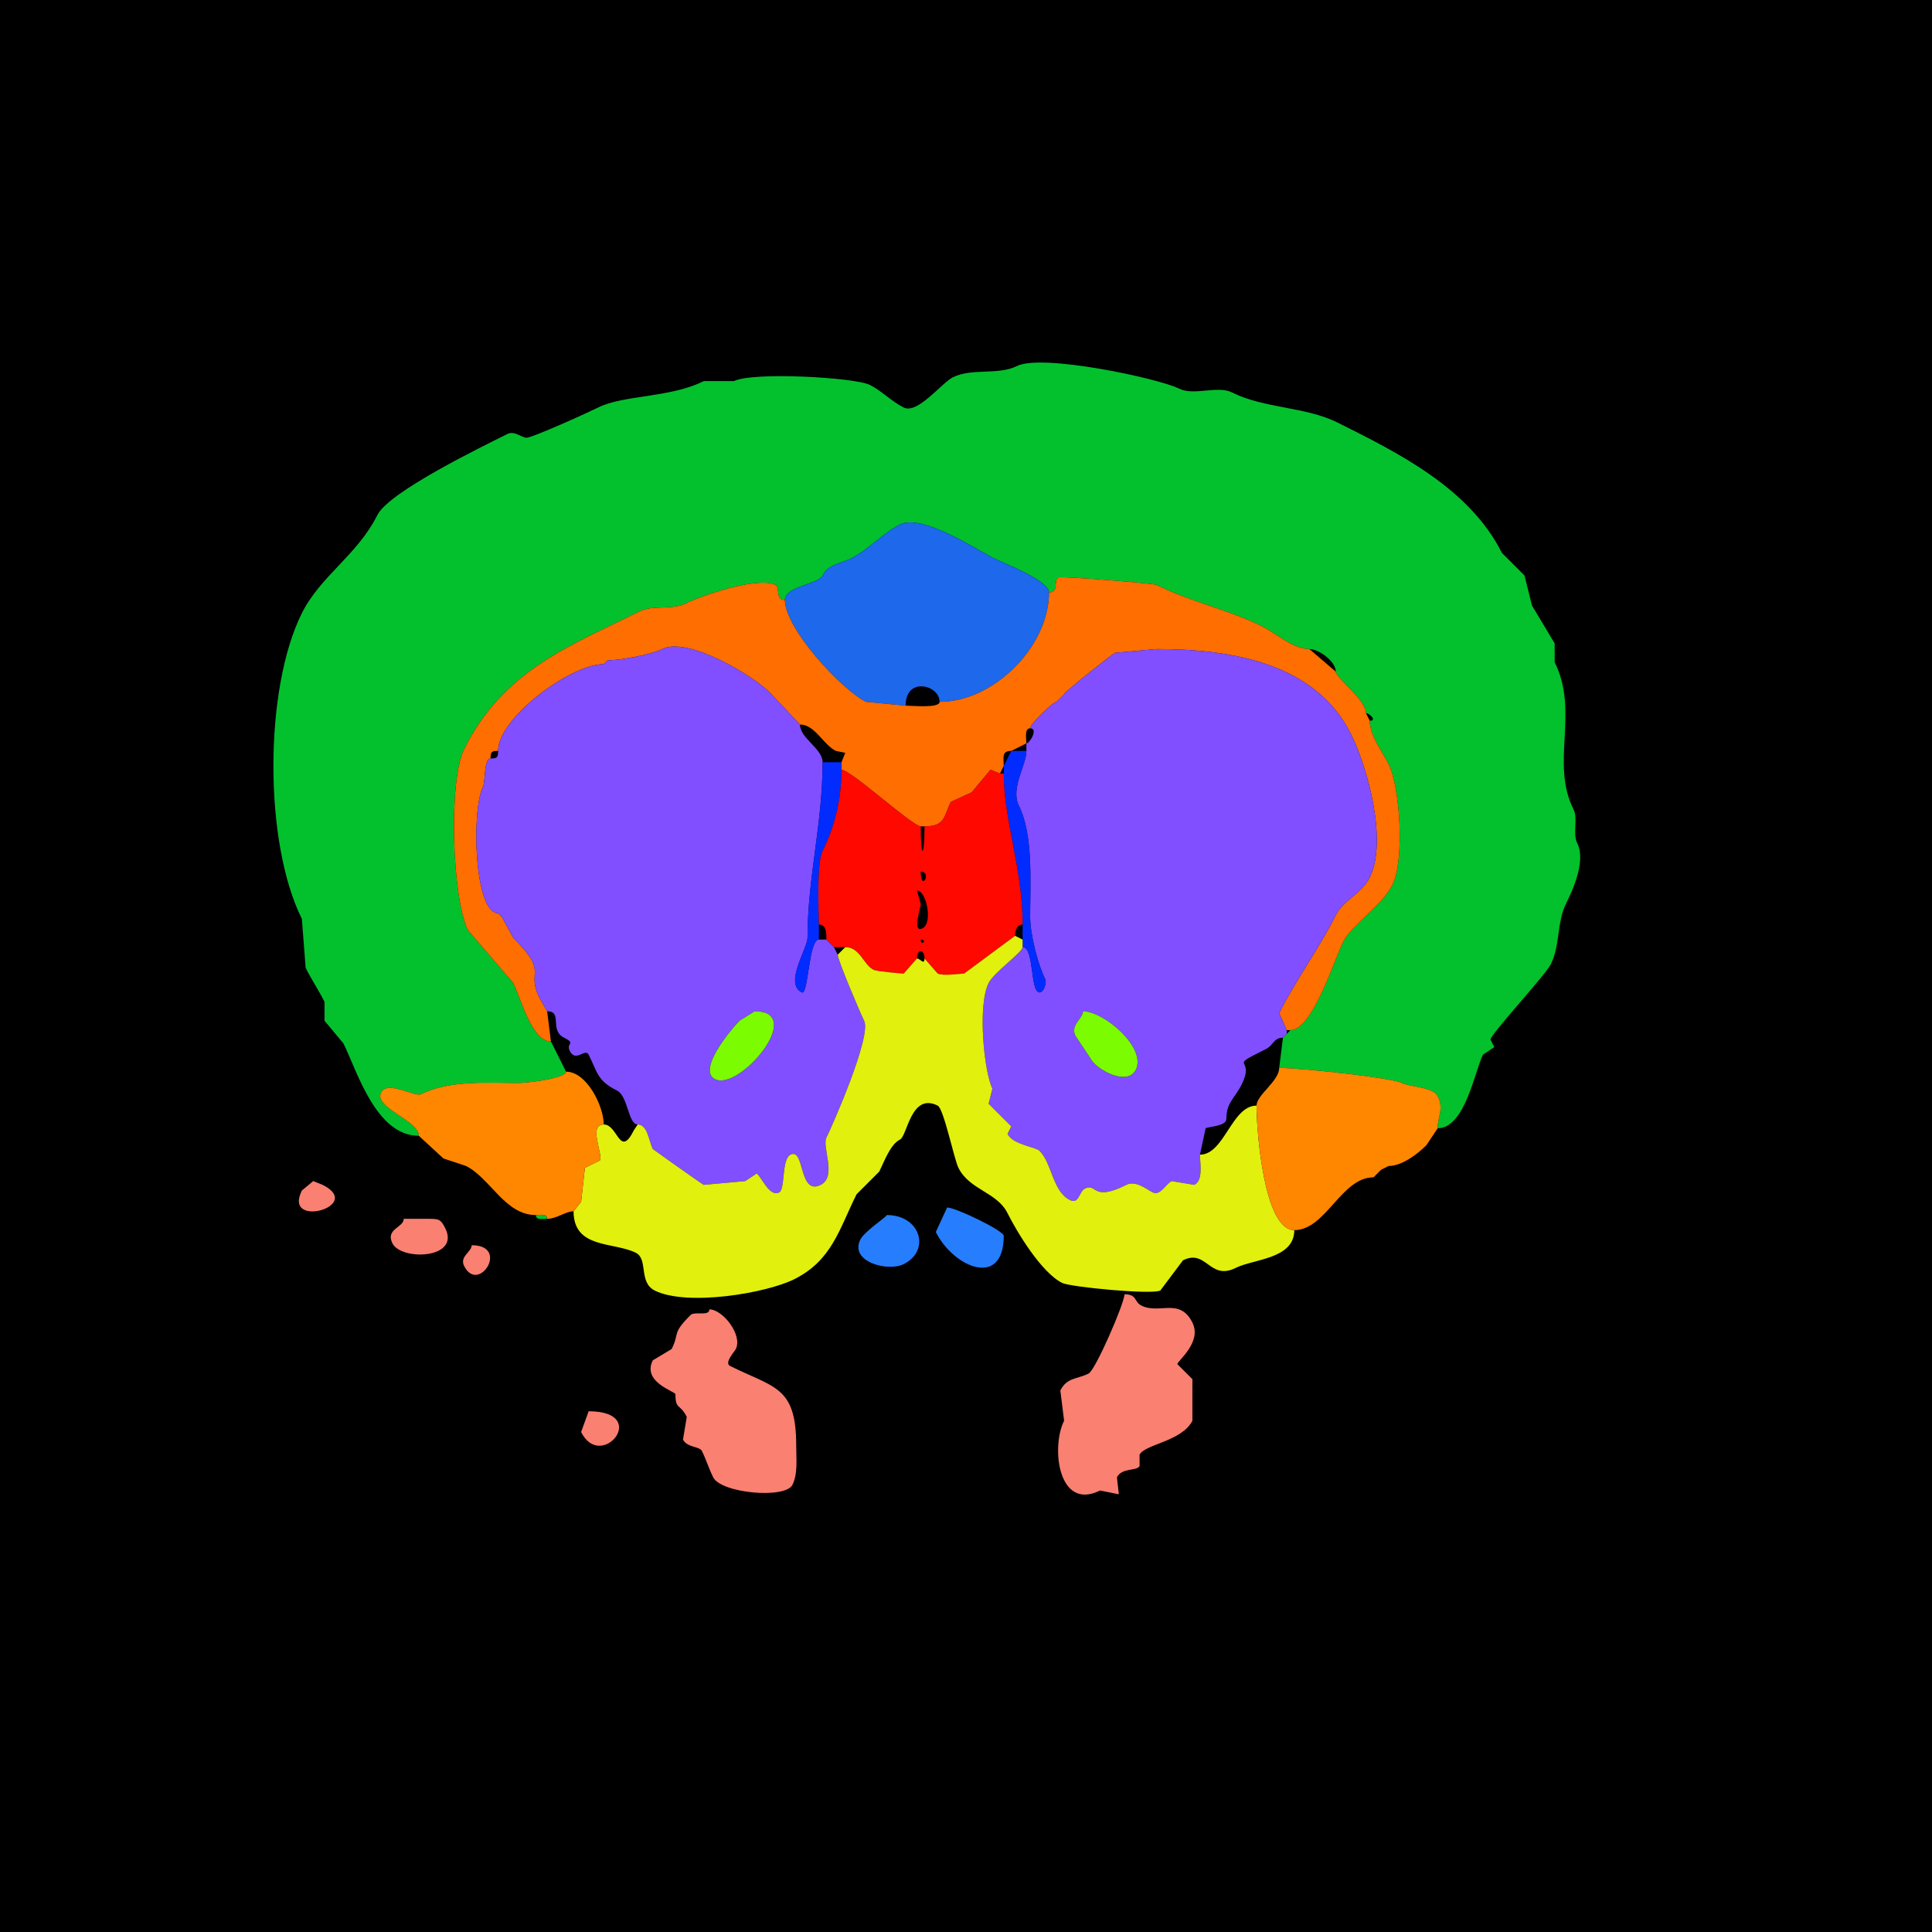 <svg xmlns="http://www.w3.org/2000/svg" xmlns:xlink="http://www.w3.org/1999/xlink" height="512" width="512">
<g>
<rect width="512" height="512" fill="#000000"  stroke-width="0" /> 
<path  fill="#03C12D" stroke-width="0" stroke="#03C12D" d = " M381 299 C388.241,299 390.8,283.9 393,279.5 L396,277.5 L395,275.5 C395,274.075 409.477,258.545 411,255.5 413.426,250.649 412.615,244.269 415,239.5 416.727,236.046 420.35,228.2 418,223.5 416.674,220.847 418.272,217.044 417,214.5 410.805,202.11 418.598,188.695 412,175.5 L412,170.5 L406,160.5 L404,152.5 L398,146.5 C389.364,129.229 369.979,119.74 354.5,112 345.94,107.72 335.119,108.31 326.5,104 322.678,102.089 316.398,104.949 312.5,103 307.069,100.285 276.168,93.666 269.5,97 264.478,99.511 257.59,97.455 252.5,100 249.566,101.467 243.169,109.834 239.5,108 236.205,106.352 233.718,103.609 230.5,102 226.533,100.017 199.532,98.484 194.5,101 L186.5,101 C177.556,105.472 165.25,104.625 158.5,108 156.049,109.225 141.172,116 139.5,116 138.316,116 136.325,114.087 134.5,115 127.952,118.274 103.106,130.287 100,136.5 94.698,147.104 84.952,152.595 80,162.5 69.958,182.585 69.932,223.363 80,243.5 L81,256.5 C82.54,259.579 84.421,262.341 86,265.5 L86,270.5 L91,276.5 C94.601,283.702 99.565,301 111,301 111,296.916 98.968,293.564 101,289.5 102.619,286.261 110.042,290.729 111.5,290 119.153,286.174 129.427,287 137.5,287 139.79,287 150,285.748 150,284 150,284 146,276 146,276 140.906,276 138.054,264.607 136,260.5 136,260.5 124,246.5 124,246.5 119.83,238.161 118.776,206.948 123,198.5 133.541,177.418 151.242,171.129 169.5,162 172.949,160.276 178.121,161.69 181.5,160 185.363,158.068 200.756,152.628 205.5,155 206.888,155.694 205.27,159 208,159 208,155.344 216.8,154.9 218,152.5 219.506,149.488 222.583,149.459 225.5,148 230.291,145.605 233.83,141.335 238.5,139 244.39,136.055 258.702,145.601 263.5,148 265.907,149.203 278,153.814 278,157 280.73,157 279.112,153.694 280.5,153 281.178,152.661 305.649,154.575 306.5,155 315.494,159.497 325.548,161.524 334.5,166 338.21,167.855 342.689,172 347,172 349.512,172 354,175.277 354,178 354,179.558 362,185.455 362,189 362.896,189 365.026,191 363,191 363,194.913 366.322,199.145 368,202.5 371.045,208.59 372.285,227.929 369,234.5 366.212,240.076 358.105,245.29 356,249.5 353.565,254.371 347.821,273 342,273 342,273 341,274 341,274 341,274 340,275 340,275 340,275 339,283 339,283 344.369,283 368.597,285.549 371.5,287 373.67,288.085 379.759,288.019 381,290.5 382.714,293.927 381,295.682 381,299  Z"/>

<path  fill="#1D68EB" stroke-width="0" stroke="#1D68EB" d = " M249 186 C249,181.493 240,179.223 240,187 240,187 229.5,186 229.5,186 222.869,182.684 208,166.512 208,159 208,155.344 216.8,154.9 218,152.5 219.506,149.488 222.583,149.459 225.5,148 230.291,145.605 233.83,141.335 238.5,139 244.39,136.055 258.702,145.601 263.5,148 265.907,149.203 278,153.814 278,157 278,171.266 263.421,186 249,186  Z"/>

<path  fill="#FF6E00" stroke-width="0" stroke="#FF6E00" d = " M341 273 L342,273 C347.821,273 353.565,254.371 356,249.5 358.105,245.29 366.212,240.076 369,234.5 372.285,227.929 371.045,208.59 368,202.5 366.322,199.145 363,194.913 363,191 363,191 362,189 362,189 362,185.455 354,179.558 354,178 354,178 347,172 347,172 342.689,172 338.21,167.855 334.5,166 325.548,161.524 315.494,159.497 306.5,155 305.649,154.575 281.178,152.661 280.5,153 279.112,153.694 280.73,157 278,157 278,171.266 263.421,186 249,186 249,187.751 241.574,187 240,187 240,187 229.5,186 229.5,186 222.869,182.684 208,166.512 208,159 205.27,159 206.888,155.694 205.5,155 200.756,152.628 185.363,158.068 181.5,160 178.121,161.69 172.949,160.276 169.5,162 151.242,171.129 133.541,177.418 123,198.5 118.776,206.948 119.83,238.161 124,246.5 124,246.5 136,260.5 136,260.5 138.054,264.607 140.906,276 146,276 146,276 145,268 145,268 145,268 143,264.5 143,264.5 139.223,256.947 145.732,258.232 136,248.5 136,248.5 133,243 133,243 133,243 132,242 132,242 125.671,242 124.87,214.761 128,208.5 128.652,207.197 128.219,201 130,201 130,199.253 130.253,199 132,199 132,190.218 151.266,176 160,176 160,176 161,175 161,175 164.207,175 172.483,173.508 175.5,172 182.32,168.59 199.589,179.089 204,183.5 204,183.5 212,192 212,192 215.954,192 218.168,197.334 221.5,199 221.5,199 224,199.5 224,199.5 224,199.5 223,202 223,202 223,202 223,204 223,204 225.474,204 241.805,219 244,219 244,219 245,219 245,219 250.56,219 250.068,216.364 252,212.5 252,212.5 257.5,210 257.5,210 257.5,210 262.5,204 262.5,204 262.5,204 265,205 265,205 265,205 266,203 266,203 266,200.823 265.359,199 268,199 268,199 272,197 272,197 272,195.855 271.421,193 273,193 273,191.805 279.079,186 280,186 280,186 281,185 281,185 281,185 282,184 282,184 282,183.382 294.705,173.397 295.5,173 295.5,173 306.5,172 306.5,172 326.11,172 348.552,175.605 358,194.5 362.59,203.681 367.712,223.077 363,232.5 360.845,236.809 355.93,238.639 354,242.5 349.556,251.388 343.464,259.572 339,268.5 339,268.5 341,273 341,273  Z"/>

<path  fill-rule="evenodd" fill="#814FFF" stroke-width="0" stroke="#814FFF" d = " M200 268 L196,270.5 C193.802,272.698 184.663,283.581 189.5,286 195.962,289.231 213.798,268 200,268  M145 268 C149.251,268 145.442,272.971 149.5,275 152.802,276.651 149.926,276.352 151,278.5 152.591,281.681 155.075,277.651 156,279.5 158.392,284.284 158.284,286.392 163.5,289 166.472,290.486 166.452,298 169,298 171.627,298 171.956,302.413 173,304.5 173.026,304.552 185.815,313.657 186.5,314 186.5,314 197.5,313 197.5,313 197.5,313 200.5,311 200.5,311 201.713,311.606 203.82,317.34 206.5,316 208.14,315.18 207.053,307.224 209.5,306 213.319,304.09 211.604,316.948 217.5,314 221.864,311.818 217.784,303.931 219,301.5 220.432,298.636 231.062,274.624 229,270.5 227.94,268.38 222,254.403 222,253 222,253 221,251 221,251 221,251 219,249 219,249 219,249 217,249 217,249 214.277,249 214.234,263.867 212.5,263 207.715,260.607 214,251.436 214,248.5 214,232.636 218,218.283 218,202 218,198.408 212,195.638 212,192 212,192 204,183.5 204,183.5 199.589,179.089 182.32,168.59 175.5,172 172.483,173.508 164.207,175 161,175 161,175 160,176 160,176 151.266,176 132,190.218 132,199 132,200.747 131.747,201 130,201 128.219,201 128.652,207.197 128,208.5 124.87,214.761 125.671,242 132,242 132,242 133,243 133,243 133,243 136,248.5 136,248.5 145.732,258.232 139.223,256.947 143,264.5 143,264.5 145,268 145,268  Z"/>

<path  fill-rule="evenodd" fill="#814FFF" stroke-width="0" stroke="#814FFF" d = " M287 268 C287,269.947 283.572,271.644 285,274.5 L289,280.5 C290.489,283.477 298.772,287.956 301,283.5 303.921,277.659 292.548,268 287,268  M340 275 C337.523,275 337.478,277.011 335.5,278 324.625,283.438 332.968,279.565 329,287.5 327.206,291.088 325,292.151 325,296.5 325,298.481 320.466,298.517 319.5,299 L318,306 C318,308.291 318.943,312.779 316.5,314 316.5,314 310.5,313 310.5,313 308.959,313.771 307.452,316.976 305.5,316 303.739,315.119 300.993,312.754 298.5,314 289.246,318.627 290.789,313.356 287.5,315 285.908,315.796 285.998,319.249 283.5,318 278.95,315.725 278.81,308.31 275.5,305 274.392,303.892 268.443,303.386 267,300.5 267,300.5 268,298.5 268,298.5 268,298.5 262,292.5 262,292.5 262,292.5 263,288.5 263,288.5 260.81,284.12 258.998,266.504 262,260.5 263.396,257.708 271,252.337 271,251 274.131,251 272.944,263 275.5,263 276.631,263 277.439,260.378 277,259.5 275.005,255.51 273,247.527 273,243 273,233.784 273.873,221.247 270,213.5 267.729,208.958 272,202.756 272,199 272,199 272,197 272,197 272.914,197 275.246,193 273,193 273,191.805 279.079,186 280,186 280,186 281,185 281,185 281,185 282,184 282,184 282,183.382 294.705,173.397 295.5,173 295.5,173 306.5,172 306.5,172 326.11,172 348.552,175.605 358,194.5 362.59,203.681 367.712,223.077 363,232.5 360.845,236.809 355.93,238.639 354,242.5 349.556,251.388 343.464,259.572 339,268.5 339,268.5 341,273 341,273 341,273 341,274 341,274 341,274 340,275 340,275  Z"/>

<path  fill="#022CFF" stroke-width="0" stroke="#022CFF" d = " M271 249 L271,251 C274.131,251 272.944,263 275.5,263 276.631,263 277.439,260.378 277,259.5 275.005,255.51 273,247.527 273,243 273,233.784 273.873,221.247 270,213.5 267.729,208.958 272,202.756 272,199 272,199 268,199 268,199 268,199 266,203 266,203 266,203 266,205 266,205 266,217.451 271,230.094 271,245 271,245 271,249 271,249  Z"/>

<path  fill="#022CFF" stroke-width="0" stroke="#022CFF" d = " M217 245 L217,249 C214.277,249 214.234,263.867 212.5,263 207.715,260.607 214,251.436 214,248.5 214,232.636 218,218.283 218,202 219.467,202 221.533,202 223,202 223,202 223,204 223,204 223,211.73 221.195,219.11 218,225.5 216.34,228.82 217,241.566 217,245  Z"/>

<path  fill-rule="evenodd" fill="#FF0800" stroke-width="0" stroke="#FF0800" d = " M244 249 C244,250.93 245.93,249 244,249  M243 236 L244,239.5 C244.209,239.918 241.504,247.498 244.5,246 247.256,244.622 245.557,236 243,236  M244 231 C244,236.574 247.145,231 244,231  M243 254 C243,251.436 245,251.436 245,254 245,254 248.5,258 248.5,258 249.926,258.713 254.654,258 255.5,258 255.5,258 269,248 269,248 269,246.762 269.423,245 271,245 271,230.094 266,217.451 266,205 266,205 265,205 265,205 265,205 262.5,204 262.5,204 262.5,204 257.5,210 257.5,210 257.5,210 252,212.5 252,212.5 250.068,216.364 250.56,219 245,219 245,227.393 244,227.883 244,219 241.805,219 225.474,204 223,204 223,211.73 221.195,219.11 218,225.5 216.34,228.82 217,241.566 217,245 219.109,245 219,247.535 219,249 219,249 221,251 221,251 221,251 224,251 224,251 227.918,251 228.791,255.646 231.5,257 232.364,257.432 238.882,258 239.5,258 239.5,258 243,254 243,254  Z"/>

<path  fill="#E1F00D" stroke-width="0" stroke="#E1F00D" d = " M152 321 C152,331.005 162.62,329.06 168.5,332 171.84,333.67 169.171,339.836 173.5,342 182.024,346.262 203.03,342.735 210.5,339 220.523,333.988 222.42,325.659 227,316.5 L233,310.5 C234.382,307.736 235.939,303.28 238.5,302 240.473,301.014 241.397,289.448 248.5,293 250.113,293.807 252.816,307.132 254,309.5 256.947,315.393 264.188,315.876 267,321.5 269.461,326.422 275.936,337.218 281.5,340 283.639,341.069 305.172,343.164 307.5,342 L313.5,334 C319.784,330.858 320.506,339.497 327.5,336 332.26,333.62 343,333.675 343,326 334.978,326 333,299.785 333,293 326.403,293 324.478,306 318,306 318,308.291 318.943,312.779 316.5,314 316.5,314 310.5,313 310.5,313 308.959,313.771 307.452,316.976 305.5,316 303.739,315.119 300.993,312.754 298.5,314 289.246,318.627 290.789,313.356 287.5,315 285.908,315.796 285.998,319.249 283.5,318 278.95,315.725 278.81,308.31 275.5,305 274.392,303.892 268.443,303.386 267,300.5 267,300.5 268,298.5 268,298.5 268,298.5 262,292.5 262,292.5 262,292.5 263,288.5 263,288.5 260.81,284.12 258.998,266.504 262,260.5 263.396,257.708 271,252.337 271,251 271,251 271,249 271,249 271,249 269,248 269,248 269,248 255.5,258 255.5,258 254.654,258 249.926,258.713 248.5,258 248.5,258 245,254 245,254 245,255.93 243.839,254 243,254 243,254 239.5,258 239.5,258 238.882,258 232.364,257.432 231.5,257 228.791,255.646 227.918,251 224,251 224,251 222,253 222,253 222,254.403 227.94,268.38 229,270.5 231.062,274.624 220.432,298.636 219,301.5 217.784,303.931 221.864,311.818 217.5,314 211.604,316.948 213.319,304.09 209.5,306 207.053,307.224 208.14,315.18 206.5,316 203.82,317.34 201.713,311.606 200.5,311 200.5,311 197.5,313 197.5,313 197.5,313 186.5,314 186.5,314 185.815,313.657 173.026,304.552 173,304.5 171.956,302.413 171.627,298 169,298 169,298 168,299.5 168,299.5 164.192,307.116 163.791,298 160,298 155.812,298 159.822,305.856 159,307.5 159,307.5 155,309.5 155,309.5 155,309.5 154,318.5 154,318.5 154,318.5 152,321 152,321  Z"/>

<path  fill="#7CFC00" stroke-width="0" stroke="#7CFC00" d = " M200 268 L196,270.5 C193.802,272.698 184.663,283.581 189.5,286 195.962,289.231 213.798,268 200,268  Z"/>

<path  fill="#7CFC00" stroke-width="0" stroke="#7CFC00" d = " M287 268 C287,269.947 283.572,271.644 285,274.5 L289,280.5 C290.489,283.477 298.772,287.956 301,283.5 303.921,277.659 292.548,268 287,268  Z"/>

<path  fill="#FF8700" stroke-width="0" stroke="#FF8700" d = " M364 312 C355.445,312 351.342,326 343,326 334.978,326 333,299.785 333,293 333,290.162 339,286.509 339,283 344.369,283 368.597,285.549 371.5,287 373.67,288.085 379.759,288.019 381,290.5 382.714,293.927 381,295.682 381,299 381,299 378,303.5 378,303.5 375.579,305.921 371.47,309 368,309 368,309 366,310 366,310 366,310 365,311 365,311 365,311 364,312 364,312  Z"/>

<path  fill="#FF8700" stroke-width="0" stroke="#FF8700" d = " M142 322 C143.048,322 145,321.527 145,323 147.572,323 149.883,321 152,321 152,321 154,318.5 154,318.5 154,318.5 155,309.5 155,309.5 155,309.5 159,307.5 159,307.5 159.822,305.856 155.812,298 160,298 160,293.232 155.543,284 150,284 150,285.748 139.79,287 137.5,287 129.427,287 119.153,286.174 111.5,290 110.042,290.729 102.619,286.261 101,289.5 98.968,293.564 111,296.916 111,301 111,301 117.5,307 117.5,307 117.5,307 123.5,309 123.5,309 129.948,312.224 133.838,322 142,322  Z"/>

<path  fill="#03C12D" stroke-width="0" stroke="#03C12D" d = " M368 309 L366,310 C366,310 368,309 368,309  Z"/>

<path  fill="#03C12D" stroke-width="0" stroke="#03C12D" d = " M366 310 L365,311 C365,311 366,310 366,310  Z"/>

<path  fill="#03C12D" stroke-width="0" stroke="#03C12D" d = " M365 311 L364,312 C364,312 365,311 365,311  Z"/>

<path  fill="#FA8072" stroke-width="0" stroke="#FA8072" d = " M83 313 L80,315.5 C74.851,325.798 96.749,319.624 85.5,314 L83,313  Z"/>

<path  fill="#267EFF" stroke-width="0" stroke="#267EFF" d = " M251 320 L248,326.5 C252.722,335.944 266,341.486 266,327.5 266,326.155 253.27,320 251,320  Z"/>

<path  fill="#03C12D" stroke-width="0" stroke="#03C12D" d = " M142 322 C143.048,322 145,321.527 145,323 143.952,323 142,323.473 142,322  Z"/>

<path  fill="#267EFF" stroke-width="0" stroke="#267EFF" d = " M235 322 C235,322.492 229.114,326.271 228,328.5 225.071,334.357 235.246,337.127 239.5,335 246.705,331.398 243.944,322 235,322  Z"/>

<path  fill="#FA8072" stroke-width="0" stroke="#FA8072" d = " M107 323 C107,325.339 102.07,325.64 104,329.5 106.343,334.186 122.065,333.629 118,325.5 116.813,323.126 116.332,323 113.5,323 L107,323  Z"/>

<path  fill="#FA8072" stroke-width="0" stroke="#FA8072" d = " M125 330 C125,331.791 121.73,332.959 123,335.5 126.777,343.054 135.234,330 125,330  Z"/>

<path  fill="#FA8072" stroke-width="0" stroke="#FA8072" d = " M298 343 C298,345.356 290.303,363.098 288.5,364 285.394,365.553 282.745,365.01 281,368.5 L282,376.5 C278.463,383.574 280.461,400.519 291.5,395 L296.5,396 L296,391.5 C297.314,388.872 301.282,389.935 302,388.5 L302,385.5 C303.385,382.73 313.262,381.977 316,376.5 L316,365.5 L312,361.5 C312,360.686 318.608,355.716 316,350.5 312.647,343.795 307.233,348.367 302.5,346 300.473,344.987 301.418,343 298,343  Z"/>

<path  fill="#FA8072" stroke-width="0" stroke="#FA8072" d = " M188 347 C188,348.924 184.072,347.428 183,348.5 177.957,353.543 180.185,353.131 178,357.5 L173,360.5 C170.078,366.344 179,368.71 179,369.5 179,373.677 180.164,371.828 182,375.5 L181,381.5 C182.055,383.61 185.406,383.312 186,384.5 187.065,386.63 187.935,389.37 189,391.5 191.124,395.749 208.112,397.277 210,393.5 211.484,390.532 211,386.567 211,383 211,367.294 205.095,367.798 193.5,362 191.843,361.172 194.575,358.349 195,357.5 196.856,353.788 191.528,347 188,347  Z"/>

<path  fill="#FA8072" stroke-width="0" stroke="#FA8072" d = " M156 374 L154,379.5 C159.328,390.157 172.557,374 156,374  Z"/>

</g>
</svg>

